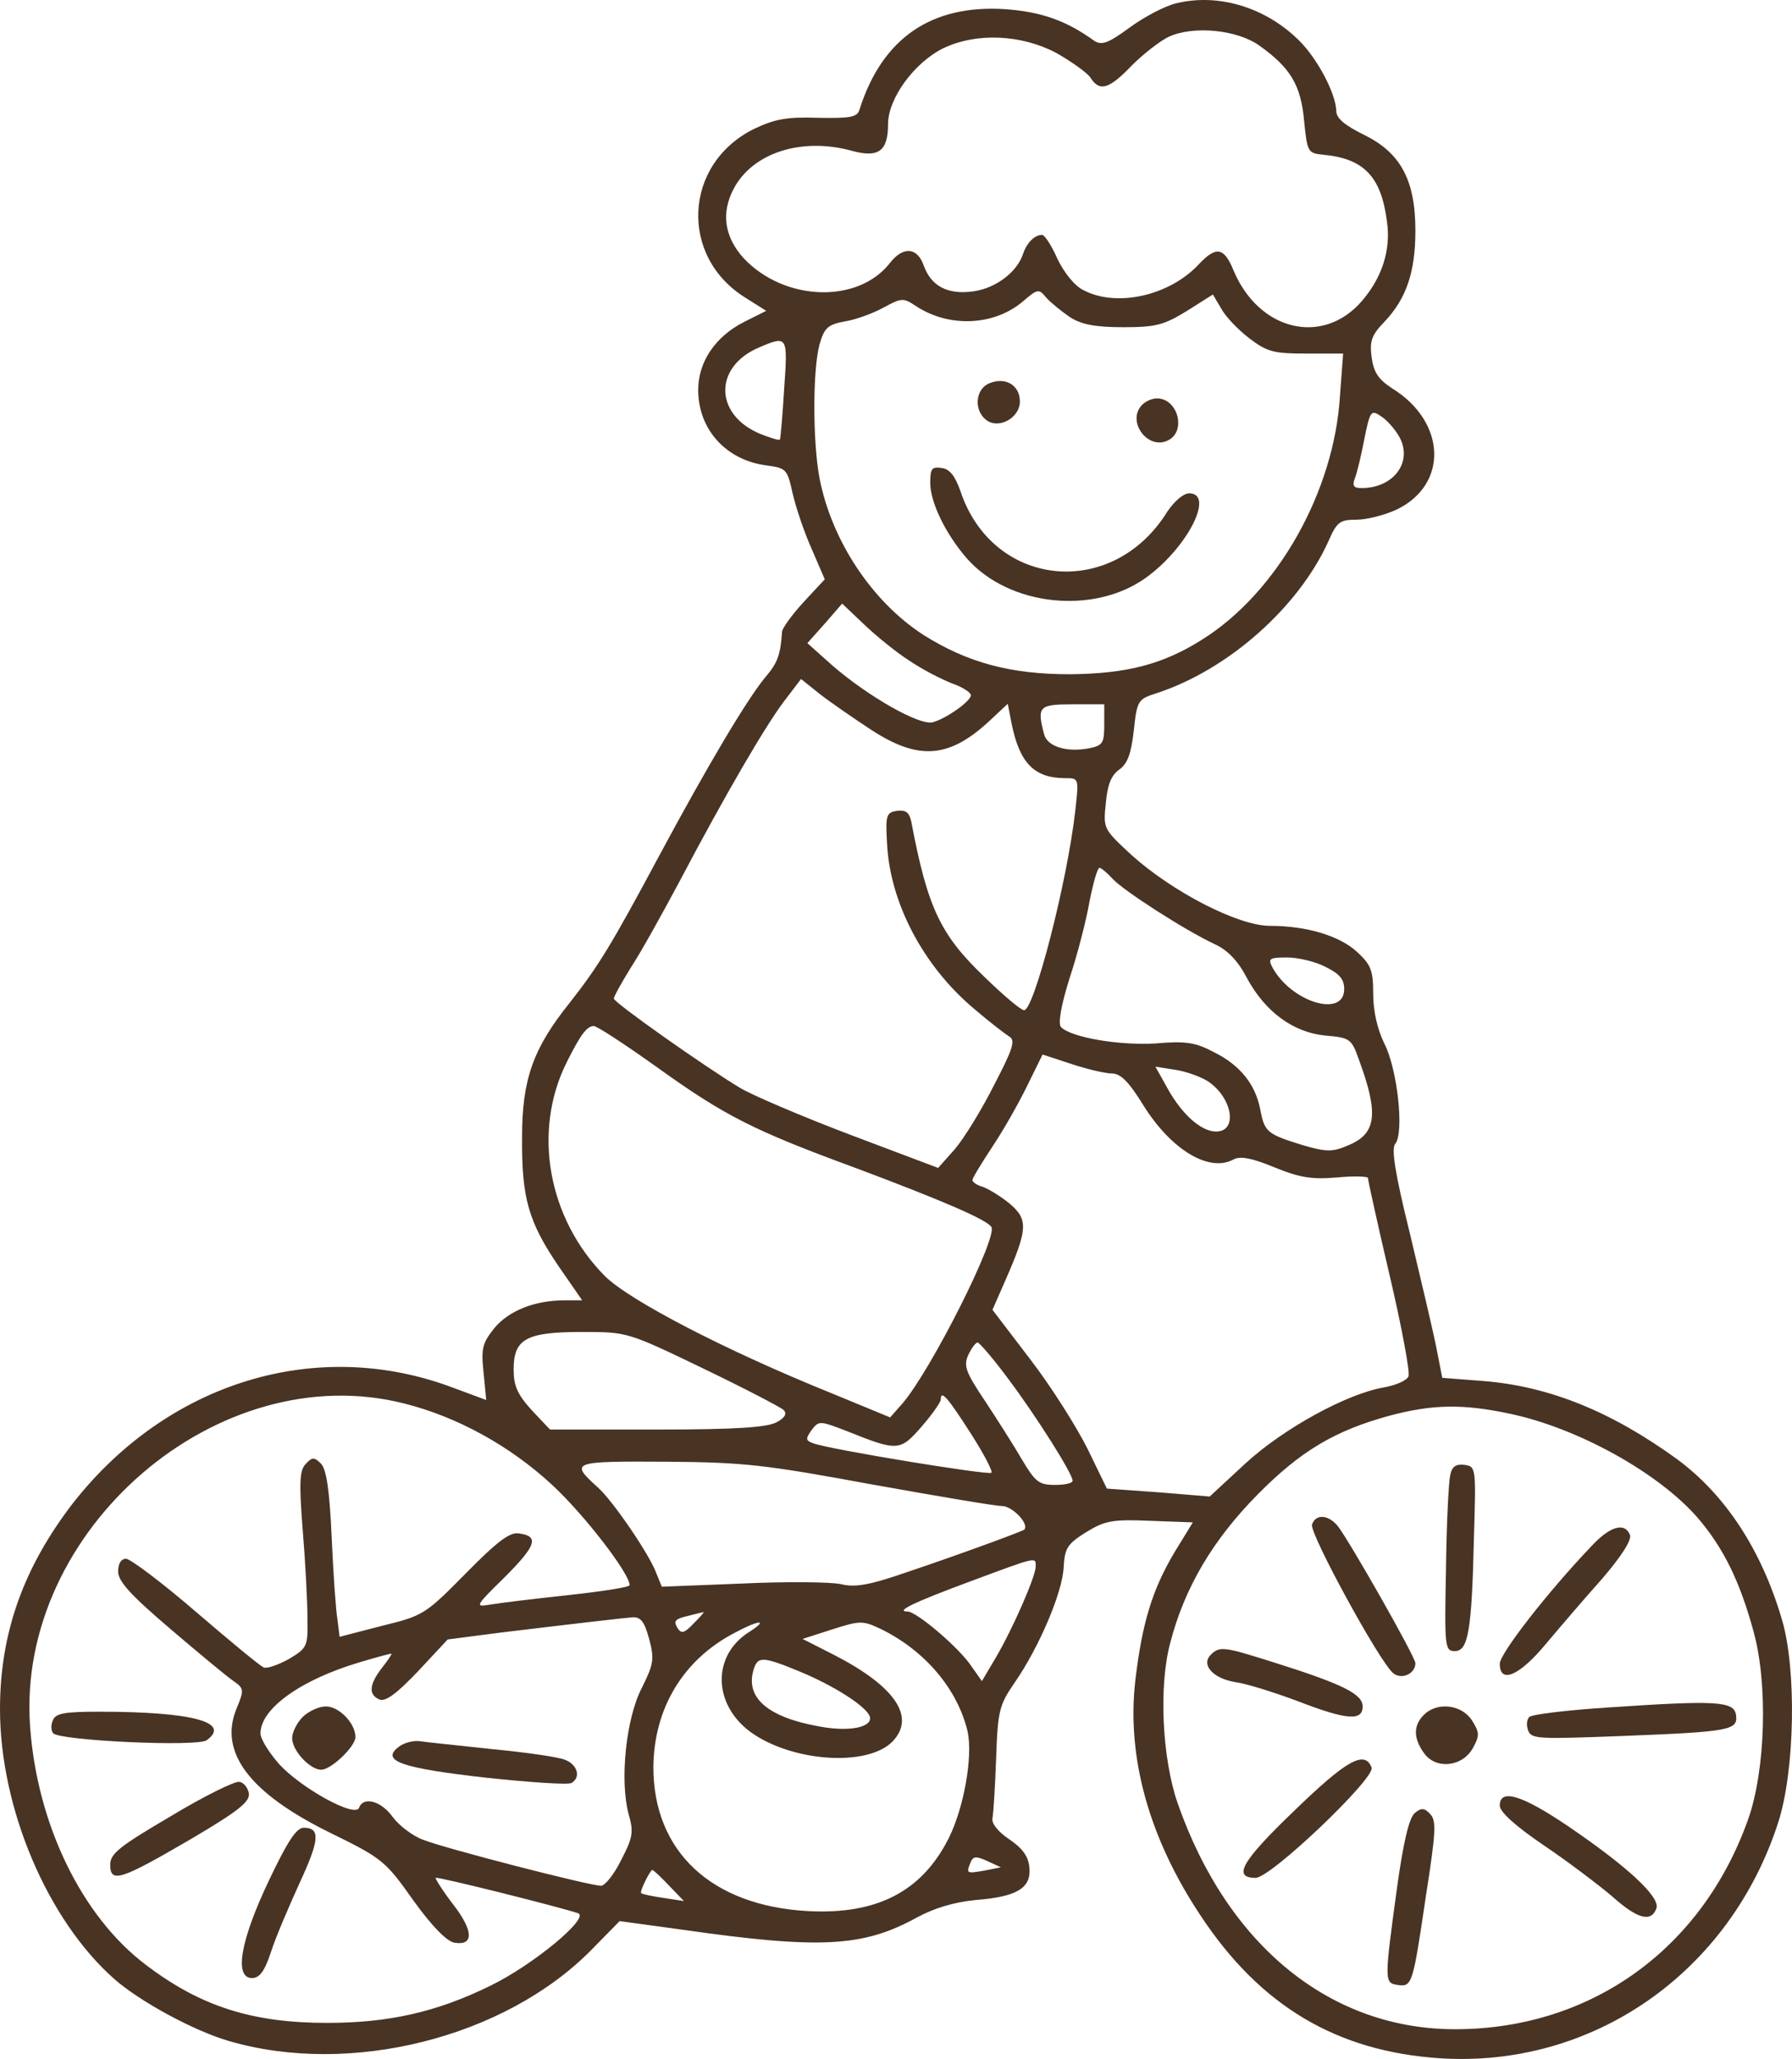 <?xml version="1.0" encoding="UTF-8" standalone="no"?>
<svg
   version="1.0"
   width="339.816pt"
   height="390.374pt"
   viewBox="0 0 339.816 390.374"
   preserveAspectRatio="xMidYMid"
   id="svg522"
   sodipodi:docname="iStock_1321221451_1733912860171 - VŠE.svg"
   inkscape:version="1.2 (dc2aedaf03, 2022-05-15)"
   xml:space="preserve"
   xmlns:inkscape="http://www.inkscape.org/namespaces/inkscape"
   xmlns:sodipodi="http://sodipodi.sourceforge.net/DTD/sodipodi-0.dtd"
   xmlns="http://www.w3.org/2000/svg"
   xmlns:svg="http://www.w3.org/2000/svg"><defs
     id="defs526" /><sodipodi:namedview
     id="namedview524"
     pagecolor="#ffffff"
     bordercolor="#666666"
     borderopacity="1.0"
     inkscape:showpageshadow="2"
     inkscape:pageopacity="0.0"
     inkscape:pagecheckerboard="0"
     inkscape:deskcolor="#d1d1d1"
     inkscape:document-units="pt"
     showgrid="false"
     inkscape:zoom="0.2503158"
     inkscape:cx="7166.9467"
     inkscape:cy="1300.3574"
     inkscape:window-width="1920"
     inkscape:window-height="1001"
     inkscape:window-x="-9"
     inkscape:window-y="-9"
     inkscape:window-maximized="1"
     inkscape:current-layer="svg522" /><g
     id="g2568"
     transform="translate(-3287.592,858.334)"
     style="fill:#493323;fill-opacity:1;stroke:none;stroke-opacity:1"><path
       d="m 3510.592,-857.697 c -2.1,0.5 -6.1,2.6 -8.8,4.6 -4.1,3 -5.3,3.4 -6.7,2.5 -5.4,-3.9 -10.1,-5.5 -16.9,-6 -14,-0.9 -23.3,5.5 -27.6,19 -0.4,1.5 -1.7,1.7 -7.8,1.6 -5.9,-0.2 -8.2,0.2 -12.2,2.1 -13.4,6.6 -14.3,24.3 -1.5,32.1 l 3.8,2.4 -4.2,2.1 c -5.5,2.8 -8.7,7.6 -8.7,12.9 0,7.5 5.3,13.3 12.9,14.3 3.8,0.5 4,0.7 5,5.3 0.6,2.6 2.2,7.4 3.6,10.5 l 2.5,5.8 -4,4.3 c -2.2,2.4 -4,4.9 -4.1,5.6 -0.3,4.4 -0.8,5.9 -3.2,8.7 -3.4,4.1 -10.8,16.5 -20.2,34 -9,16.8 -11.4,20.7 -16.8,27.6 -7,8.7 -9.1,14.6 -9.1,25.5 -0.1,11.6 1.2,16.1 6.9,24.5 l 4.5,6.5 h -3.3 c -5.6,0 -10.5,1.9 -13.3,5.2 -2.3,2.9 -2.6,3.8 -2.1,8.5 l 0.5,5.2 -6.2,-2.3 c -25.9,-9.8 -54.2,-1.1 -72.2,21.9 -9.3,12.1 -13.8,24.5 -13.8,39 0,18.8 9,40 21.7,51.2 4.9,4.3 15.1,9.8 21.6,11.7 23.1,6.8 52.4,-0.6 68.8,-17.2 l 5.4,-5.5 11.7,1.6 c 26.5,3.8 34.5,3.3 44.7,-2.3 3.3,-1.8 7.1,-2.9 11.1,-3.3 7.9,-0.6 10.6,-2.3 10.2,-6.2 -0.2,-2.1 -1.3,-3.6 -3.8,-5.3 -2.1,-1.4 -3.4,-3 -3.2,-4 0.2,-1 0.5,-6.1 0.7,-11.4 0.3,-9 0.6,-10.1 3.5,-14.3 4.7,-6.8 9.1,-17.2 9.3,-21.9 0.2,-3.6 0.7,-4.4 4.2,-6.6 3.6,-2.2 4.9,-2.5 12.1,-2.2 l 8.2,0.3 -3.5,5.7 c -4.2,7.1 -6.1,13.3 -7.4,24.2 -1.7,14.6 2.6,30 12.4,44.7 11.3,17.1 25.8,25.7 45.3,27 29,1.9 55,-16.2 64.2,-44.7 3.2,-9.9 3.5,-29.2 0.7,-38.5 -3.9,-13.3 -10.8,-23.7 -19.9,-30.4 -12.4,-9 -24.2,-13.8 -36.7,-14.8 l -7.8,-0.6 -1.1,-5.6 c -0.6,-3.1 -2.9,-12.8 -5,-21.6 -2.9,-11.7 -3.6,-16.3 -2.8,-17.2 1.7,-2.1 0.4,-14.2 -2.1,-19 -1.3,-2.7 -2.1,-6.1 -2.1,-9.4 0,-4.4 -0.4,-5.5 -3,-7.9 -3.3,-3.1 -9.6,-5 -16.6,-5 -6,0 -18.4,-6.4 -26.2,-13.4 -5.4,-5 -5.4,-5 -4.9,-9.9 0.3,-3.4 1,-5.2 2.5,-6.3 1.6,-1.1 2.3,-3 2.8,-7.4 0.6,-5.7 0.8,-6 4.3,-7.1 13.5,-4.4 26.9,-16.2 32.6,-28.8 1.6,-3.7 2.2,-4.1 5.3,-4.1 2,0 5.5,-0.9 7.8,-2 9.7,-4.8 9.2,-16.6 -1,-22.9 -2.6,-1.7 -3.5,-3 -3.9,-5.9 -0.4,-3.1 0,-4.2 2.4,-6.7 4.2,-4.4 5.9,-9.5 5.9,-17.3 0,-9.6 -2.8,-14.8 -9.8,-18.2 -3.6,-1.8 -5.2,-3.1 -5.2,-4.5 -0.1,-3.3 -3.5,-9.8 -7,-13.3 -6.3,-6.3 -15.3,-9.1 -23.4,-7.1 z m 15.8,8 c 5.9,4.2 7.9,7.5 8.5,14.3 0.6,5.9 0.7,6.1 3.6,6.4 7.7,0.7 11,4.1 12.1,12.6 0.8,5.4 -0.9,10.7 -4.8,15.2 -7.4,8.5 -19.5,5.6 -24.3,-5.9 -1.8,-4.4 -3.3,-4.6 -6.6,-1.1 -5.5,5.9 -15.5,8.2 -21.8,4.9 -1.7,-0.8 -3.7,-3.3 -5,-6 -1.1,-2.5 -2.4,-4.5 -2.9,-4.5 -1.4,0 -2.9,1.5 -3.6,3.6 -1.1,3.4 -5.1,6.5 -9.4,7.1 -4.9,0.7 -8,-1 -9.4,-4.8 -1.2,-3.6 -4,-3.8 -6.5,-0.5 -6.1,7.7 -20,7.2 -27.7,-1 -3.6,-4 -4.3,-8.5 -1.9,-13.1 3.6,-6.9 13,-9.9 22.6,-7.2 4.9,1.3 6.7,0 6.7,-5.1 0,-4.9 5,-11.7 10.5,-14.4 6.3,-3 14.8,-2.6 21.4,0.9 3,1.7 5.9,3.8 6.5,4.7 1.7,2.7 3.5,2.2 7.8,-2.3 2.2,-2.2 5.4,-4.7 7.1,-5.5 4.7,-2.1 12.9,-1.3 17.1,1.7 z m -35.9,51.5 c 2.2,1.4 4.8,1.9 10.1,1.9 6.2,0 7.7,-0.4 12.1,-3.1 l 4.9,-3.1 1.6,2.7 c 0.8,1.5 3.2,4 5.3,5.6 3.4,2.6 4.7,2.9 10.8,2.9 h 7 l -0.6,8 c -1.1,18.2 -11.9,37.3 -26.1,46.2 -7.4,4.7 -14.3,6.5 -25.1,6.6 -11.3,0 -19.4,-2.2 -27.7,-7.4 -9.8,-6.3 -17.5,-17.9 -19.8,-29.8 -1.3,-6.9 -1.3,-20.5 0,-25.3 0.9,-3.2 1.6,-3.8 4.8,-4.4 2,-0.3 5.3,-1.5 7.3,-2.6 3.5,-1.9 3.8,-1.9 6.2,-0.3 6.4,4.2 15,3.7 20.4,-1 2.7,-2.3 2.9,-2.3 4.3,-0.6 0.8,0.9 2.9,2.6 4.5,3.7 z m -54.2,13.6 c -0.3,5.1 -0.7,9.4 -0.8,9.6 -0.2,0.2 -1.8,-0.3 -3.8,-1.1 -8.6,-3.6 -8.8,-12.6 -0.3,-16.3 5.6,-2.4 5.6,-2.3 4.9,7.8 z m 116.6,9 c 2.7,4.7 -0.9,9.8 -7.1,9.8 -1.5,0 -1.8,-0.4 -1.3,-1.8 0.4,-0.9 1.2,-4.3 1.8,-7.4 1.1,-5.5 1.3,-5.7 3.2,-4.4 1.1,0.7 2.6,2.4 3.4,3.8 z m -92.9,42.5 c 2.5,1.7 6.2,3.6 8.3,4.4 2,0.7 3.6,1.8 3.4,2.3 -0.4,1.3 -4.7,4.3 -7.2,5 -2.5,0.7 -12.3,-4.9 -19.1,-10.8 l -4.7,-4.2 3.3,-3.7 3.3,-3.8 4.1,3.9 c 2.3,2.2 6.1,5.3 8.6,6.9 z m -7.1,13.2 c 9.1,5.9 14.9,5.3 22.7,-2.1 l 3.1,-2.9 0.7,3.6 c 1.5,7.6 4.3,10.5 10.2,10.5 2.6,0 2.6,0 1.9,6.2 -1.5,13.4 -7.8,37.8 -9.7,37.8 -0.6,0 -3.9,-2.8 -7.4,-6.2 -8.5,-8.1 -10.9,-13.2 -14,-29.6 -0.4,-1.7 -1,-2.2 -2.7,-2 -2,0.3 -2.2,0.8 -1.9,6 0.5,11.3 6.8,23.4 16.6,31.6 2.8,2.4 5.8,4.7 6.6,5.2 1.2,0.7 0.7,2.3 -2.9,9.2 -2.3,4.6 -5.7,10.1 -7.4,12.1 l -3.2,3.6 -16.7,-6.3 c -9.2,-3.5 -18.6,-7.5 -20.9,-8.9 -6.8,-4.1 -23.8,-16.1 -23.9,-16.9 0,-0.4 1.5,-3.1 3.3,-6 1.9,-2.9 6,-10.3 9.2,-16.3 8.7,-16.5 16.3,-29.5 19.8,-34.1 l 3.2,-4.2 3.5,2.8 c 1.9,1.5 6.4,4.6 9.9,6.9 z m 44.1,-1 c 0,3.4 -0.3,3.9 -2.7,4.4 -4.4,0.9 -8.1,-0.3 -8.7,-2.6 -1.4,-5.3 -1,-5.7 5.4,-5.7 h 6 z m 1.6,29.2 c 2,2.2 13.8,9.8 19.4,12.4 2.4,1.1 4.4,3.2 6,6.3 3.5,6.5 8.8,10.4 14.9,11 4.7,0.4 5,0.6 6.4,4.6 3.8,10.3 3.3,14 -2,16.2 -3,1.3 -4.1,1.3 -8.6,0 -6.8,-2.1 -7.3,-2.5 -8.1,-6.7 -0.9,-4.8 -3.8,-8.5 -8.9,-11 -3.4,-1.8 -5.3,-2.1 -11,-1.6 -6.8,0.4 -15.9,-1.1 -17.9,-3.1 -0.6,-0.6 0,-4.1 1.6,-9.2 1.5,-4.5 3.2,-11.1 3.8,-14.6 0.7,-3.5 1.5,-6.4 1.9,-6.4 0.3,0 1.4,0.9 2.5,2.1 z m 40.4,16.7 c 2.6,1.3 3.5,2.3 3.5,4.2 0,5.5 -10,2.5 -13.6,-4.1 -0.9,-1.7 -0.6,-1.9 2.8,-1.9 2.1,0 5.4,0.8 7.3,1.8 z m -127.1,18.8 c 13.2,9.5 18.6,12.2 38.2,19.4 16.5,6.2 24.6,9.7 25.5,11.1 1.2,2 -11.4,27.1 -16.9,33.5 l -2.3,2.6 -11.4,-4.7 c -19.8,-8 -38.1,-17.5 -42.7,-22.1 -10.8,-10.9 -13.8,-27.5 -7.2,-40.6 2.6,-5.2 3.8,-6.8 5.1,-6.8 0.6,0 5.8,3.4 11.7,7.6 z m 86.6,1.4 c 1.6,0 3.2,1.6 5.9,6 5.3,8.5 12.5,12.8 17.1,10.3 1.2,-0.7 3.5,-0.3 7.8,1.5 4.9,2 7.2,2.3 11.9,1.9 3.2,-0.3 5.8,-0.2 5.8,0.1 0,0.4 1.8,8.6 4.1,18.4 2.3,9.8 3.9,18.4 3.6,19.2 -0.3,0.8 -2.4,1.7 -4.6,2.1 -7.1,1.2 -19.1,7.8 -26.3,14.4 l -6.8,6.3 -9.7,-0.8 -9.8,-0.7 -3.7,-7.6 c -2.1,-4.2 -6.9,-11.8 -10.9,-17 l -7.1,-9.3 2.5,-5.7 c 4.2,-9.6 4.3,-11.4 0.8,-14.4 -1.7,-1.4 -4,-2.8 -5.1,-3.2 -1.1,-0.3 -2,-0.9 -2,-1.3 0,-0.4 1.8,-3.3 3.9,-6.5 2.2,-3.3 5.1,-8.5 6.6,-11.6 l 2.8,-5.7 5.5,1.8 c 3,1 6.5,1.8 7.7,1.8 z m 18.2,1.5 c 4.6,3.1 5.7,9.5 1.5,9.5 -2.8,0 -6.4,-3.2 -9.1,-8 l -2.4,-4.3 3.8,0.6 c 2,0.3 4.8,1.3 6.2,2.2 z m -95.8,54.4 c 7.9,3.8 14.8,7.4 15.3,7.9 0.7,0.7 0.2,1.5 -1.3,2.3 -1.8,1 -7.7,1.4 -22.7,1.4 h -20.3 l -3.5,-3.7 c -2.7,-3 -3.4,-4.6 -3.4,-7.7 0,-5.8 2.4,-7.1 13,-7.1 8.5,0 8.6,0 22.9,6.9 z m 57.9,2 c 5.4,7.2 12.2,18 12.2,19.3 0,0.5 -1.5,0.8 -3.4,0.8 -3,0 -3.7,-0.6 -6.2,-4.8 -1.5,-2.6 -4.7,-7.6 -7,-11.1 -3.7,-5.5 -4.1,-6.7 -3.2,-8.7 0.6,-1.3 1.4,-2.4 1.8,-2.4 0.3,0 3,3.1 5.8,6.9 z m -114.4,4.7 c 9.9,2.5 19.9,8 27.8,15.3 6.1,5.6 14.8,16.9 14.8,19.1 0,0.4 -5.3,1.2 -11.7,1.9 -6.5,0.7 -13.1,1.5 -14.8,1.8 -2.9,0.5 -2.8,0.3 2.8,-5.2 6,-6 6.6,-7.8 2.7,-8.3 -1.7,-0.3 -4.1,1.5 -10.1,7.6 -7.6,7.7 -8,8 -15.8,9.9 l -8.1,2.1 -0.4,-3.2 c -0.3,-1.7 -0.8,-8.7 -1.1,-15.6 -0.4,-9 -1,-12.9 -2,-14 -1.3,-1.3 -1.7,-1.3 -2.9,0 -1.2,1.2 -1.3,3.5 -0.6,12.5 0.5,6 0.9,13.5 0.9,16.7 0.1,5.4 0,5.7 -3.5,7.8 -2,1.1 -4.2,1.9 -4.8,1.6 -0.6,-0.2 -6.4,-5 -12.8,-10.5 -6.5,-5.6 -12.5,-10.1 -13.3,-10.1 -0.9,0 -1.5,0.9 -1.5,2.4 0,1.9 2.4,4.5 9.9,10.9 5.4,4.6 10.8,9.1 12,9.9 2,1.4 2,1.7 0.6,5.1 -3.5,8.3 2.3,16.1 17.8,23.7 9.8,4.8 10.4,5.3 15.7,12.8 3.6,5 6.4,7.8 7.8,8 3.7,0.6 3.6,-2.3 -0.3,-7.3 -2,-2.6 -3.4,-4.9 -3.3,-5 0.3,-0.3 23.4,5.5 27,6.7 2.4,0.8 -8.6,9.9 -16.7,13.8 -10.2,5 -19.3,7 -30.9,7 -14.1,0 -23.9,-3.1 -34.2,-10.9 -12.3,-9.2 -20.8,-26.8 -22.1,-45.4 -2.6,-37.2 35.7,-70.2 71.1,-61.1 z m 107.2,5.5 c 2.5,3.9 4.3,7.3 4,7.6 -0.5,0.5 -30.6,-4.4 -33.8,-5.6 -1.4,-0.5 -1.5,-0.8 -0.3,-2.5 1.4,-1.8 1.5,-1.8 6.7,0.2 9.7,3.9 10.1,3.8 14.2,-0.9 2,-2.3 3.6,-4.6 3.6,-5.1 0,-1.9 1.3,-0.4 5.6,6.3 z m 102.3,-3.6 c 12.9,2.7 28.2,11.2 35.6,19.7 4.9,5.7 8,12 10.6,21.5 2.8,10 2.3,26.4 -1,35.7 -8.7,24.5 -29.6,39.6 -55.1,39.8 -23.9,0.2 -43.6,-15.7 -53.1,-42.9 -2.9,-8.4 -3.6,-22.1 -1.4,-30.3 2.7,-10.5 8.1,-19.6 16.6,-28.2 8.2,-8.3 14.7,-12.1 24.9,-14.9 8.2,-2.2 14,-2.3 22.9,-0.4 z m -121,13.4 c 12.3,2.2 23.4,4.1 24.7,4.1 2,0 5.3,3.5 4.2,4.5 -0.6,0.4 -12,4.6 -21.8,7.9 -7.5,2.6 -10.2,3.1 -13,2.4 -1.9,-0.4 -10.3,-0.5 -18.7,-0.1 l -15.2,0.6 -1.1,-2.7 c -1.3,-3.5 -8.2,-13.6 -11,-16.1 -5.4,-4.9 -5.1,-5 12.9,-4.9 14.9,0.1 18.9,0.6 39,4.3 z m 31.1,15.6 c 0,1.8 -4.3,11.7 -7.6,17.3 l -2.6,4.4 -2.4,-3.4 c -2.7,-3.6 -10.1,-9.8 -11.7,-9.8 -2.4,0 1.1,-1.7 11.6,-5.6 13.2,-4.9 12.7,-4.8 12.7,-2.9 z m -64.8,10.7 c -1.9,2 -2.4,2.1 -3.2,0.8 -0.7,-1.2 -0.3,-1.6 1.8,-2.1 1.5,-0.4 2.9,-0.7 3.2,-0.8 0.2,0 -0.6,0.9 -1.8,2.1 z m -8.5,3 c 1,3.8 0.9,4.7 -1.4,9.3 -3,5.8 -4.2,17.5 -2.5,23.9 1,3.4 0.8,4.5 -1.4,8.7 -1.3,2.7 -3.1,4.9 -3.8,4.9 -2.2,0 -29.7,-7.1 -33.7,-8.7 -2,-0.7 -4.6,-2.7 -5.8,-4.3 -2.2,-3.1 -5.6,-4 -6.4,-1.8 -0.7,2 -11,-3.7 -15.2,-8.3 -1.9,-2.2 -3.5,-4.7 -3.5,-5.8 0,-4.7 7.7,-10.2 18.9,-13.5 3,-0.9 5.6,-1.6 5.9,-1.6 0.2,0 -0.6,1.2 -1.7,2.6 -2.5,3.2 -2.7,5.2 -0.5,6.1 1.2,0.4 3.3,-1.2 7.3,-5.4 l 5.6,-6 10,-1.3 c 14.9,-1.8 22.8,-2.7 25,-2.9 1.6,-0.1 2.3,0.8 3.2,4.1 z m 19.1,-1.4 c -7.2,4.4 -7.1,13.8 0.2,19.1 7.8,5.6 22,6.6 26.8,1.8 4.5,-4.6 0.7,-10.4 -10.9,-16.4 l -6.1,-3.1 5.6,-1.8 c 5.3,-1.7 5.8,-1.7 9.2,-0.1 8.4,4.1 14.6,11.4 16.5,19.5 1,4.7 -0.7,14.4 -3.6,20.2 -5.1,10.1 -13.6,14.5 -26.7,13.8 -18.3,-1 -29.3,-11.3 -29.3,-27.3 0.1,-11.1 5.6,-20.3 15.3,-25.4 4.6,-2.5 6.7,-2.7 3,-0.3 z m 9.5,7.6 c 6.5,2.7 12.4,6.5 13.2,8.4 0.8,2.1 -3.7,3.1 -9.5,2 -9.6,-1.7 -13.9,-5.3 -12.6,-10.4 0.8,-3 1.6,-3 8.9,0 z m 35.1,37.7 c -3.5,0.6 -3.6,0.6 -2.8,-1.4 0.5,-1.3 1,-1.4 3.2,-0.4 l 2.6,1.2 z m -59.9,2.9 2.8,2.9 -3.9,-0.6 c -2.1,-0.3 -4,-0.7 -4.2,-0.9 -0.4,-0.2 1.7,-4.4 2.1,-4.4 0.2,0 1.6,1.3 3.2,3 z"
       id="path24-4"
       style="fill:#493323;fill-opacity:1;stroke:none;stroke-width:0.1;stroke-opacity:1" /><path
       d="m 3475.292,-785.697 c -2.7,1 -3.1,5 -0.8,6.9 2.4,2 6.5,-0.3 6.5,-3.4 0,-3.1 -2.7,-4.7 -5.7,-3.5 z"
       id="path26-4"
       style="fill:#493323;fill-opacity:1;stroke:none;stroke-width:0.1;stroke-opacity:1" /><path
       d="m 3504.192,-781.597 c -3.1,3.1 1.1,8.8 5,6.7 3.4,-1.8 1.7,-7.9 -2.2,-7.9 -0.9,0 -2.1,0.5 -2.8,1.2 z"
       id="path28-4"
       style="fill:#493323;fill-opacity:1;stroke:none;stroke-width:0.1;stroke-opacity:1" /><path
       d="m 3463.992,-766.797 c 0,3.7 2.9,9.7 7,14.4 8,9 24,10.7 33.9,3.6 7.9,-5.7 13.1,-16 8.2,-16 -1.1,0 -2.8,1.5 -4.1,3.4 -10.4,16.9 -33.2,14.6 -39.3,-3.9 -1,-2.8 -2,-4.1 -3.5,-4.3 -1.9,-0.3 -2.2,0.1 -2.2,2.8 z"
       id="path30-0"
       style="fill:#493323;fill-opacity:1;stroke:none;stroke-width:0.1;stroke-opacity:1" /><path
       d="m 3297.592,-532.097 c -0.4,0.9 -0.3,2 0.1,2.4 1.4,1.4 27.4,2.6 29.1,1.3 4.7,-3.4 -2.8,-5.4 -20.3,-5.4 -6.8,0 -8.4,0.3 -8.9,1.7 z"
       id="path32-2"
       style="fill:#493323;fill-opacity:1;stroke:none;stroke-width:0.1;stroke-opacity:1" /><path
       d="m 3319.992,-513.997 c -9.7,5.7 -11.5,7.1 -11.5,9.2 0,3.6 2,2.9 15.2,-4.8 9,-5.3 11.3,-7.1 11.1,-8.7 -0.2,-1.1 -1,-2.1 -1.8,-2.2 -0.8,-0.2 -6.7,2.7 -13,6.5 z"
       id="path34-8"
       style="fill:#493323;fill-opacity:1;stroke:none;stroke-width:0.1;stroke-opacity:1" /><path
       d="m 3338.492,-501.597 c -5.4,11.4 -6.5,18.3 -3.1,18.3 1.4,0 2.4,-1.3 3.6,-5 0.9,-2.8 3.4,-8.6 5.4,-13 3.8,-8.2 4,-10.5 0.8,-10.5 -1.4,0 -3.1,2.6 -6.7,10.2 z"
       id="path36-2"
       style="fill:#493323;fill-opacity:1;stroke:none;stroke-width:0.1;stroke-opacity:1" /><path
       d="m 3562.592,-578.597 c -0.3,1.3 -0.7,9.3 -0.8,17.8 -0.3,14.9 -0.2,15.5 1.7,15.5 2.5,0 3.2,-3.8 3.6,-21.5 0.4,-13.3 0.4,-13.5 -1.8,-13.8 -1.6,-0.2 -2.4,0.3 -2.7,2 z"
       id="path38-0"
       style="fill:#493323;fill-opacity:1;stroke:none;stroke-width:0.1;stroke-opacity:1" /><path
       d="m 3536.392,-569.297 c -0.6,1.5 12.8,26.1 15.4,28.2 1.6,1.3 4.2,0.1 4.2,-1.9 0,-1.2 -12.8,-23.7 -14.8,-26.1 -1.8,-2.1 -4.1,-2.2 -4.8,-0.2 z"
       id="path40-3"
       style="fill:#493323;fill-opacity:1;stroke:none;stroke-width:0.1;stroke-opacity:1" /><path
       d="m 3589.292,-565.097 c -8.3,8.7 -17.3,20.3 -17.3,22.2 0,3.9 3.7,2.3 8.7,-3.7 2.6,-3.1 7.4,-8.7 10.7,-12.4 3.7,-4.3 5.6,-7.3 5.3,-8.3 -1,-2.5 -3.8,-1.7 -7.4,2.2 z"
       id="path42-8"
       style="fill:#493323;fill-opacity:1;stroke:none;stroke-width:0.1;stroke-opacity:1" /><path
       d="m 3517.192,-544.597 c -1.9,1.9 0.4,4.5 4.7,5.2 2.2,0.3 7.5,2 11.8,3.6 9.3,3.6 12.3,3.8 12.3,1 0,-2.4 -4,-4.3 -17,-8.4 -9.2,-2.9 -10.1,-3.1 -11.8,-1.4 z"
       id="path44-9"
       style="fill:#493323;fill-opacity:1;stroke:none;stroke-width:0.1;stroke-opacity:1" /><path
       d="m 3592.492,-534.597 c -7.7,0.5 -14.4,1.3 -14.9,1.8 -0.5,0.5 -0.6,1.6 -0.2,2.6 0.6,1.6 2.1,1.6 17.9,1 20.5,-0.8 21.9,-1.1 21.5,-4 -0.4,-2.6 -3.7,-2.8 -24.3,-1.4 z"
       id="path46-9"
       style="fill:#493323;fill-opacity:1;stroke:none;stroke-width:0.1;stroke-opacity:1" /><path
       d="m 3557.592,-533.197 c -2,2 -2,4.4 0,7.2 2.2,3.2 7.3,2.7 9.3,-0.9 1.3,-2.4 1.3,-2.9 -0.2,-5.3 -2,-3 -6.6,-3.5 -9.1,-1 z"
       id="path48-7"
       style="fill:#493323;fill-opacity:1;stroke:none;stroke-width:0.1;stroke-opacity:1" /><path
       d="m 3532.892,-514.897 c -9.9,9.5 -11.6,12.6 -7.2,12.6 2.9,0 22.7,-18.9 22,-20.9 -1.3,-3.4 -4.8,-1.4 -14.8,8.3 z"
       id="path50-7"
       style="fill:#493323;fill-opacity:1;stroke:none;stroke-width:0.1;stroke-opacity:1" /><path
       d="m 3571.992,-515.997 c 0,1.2 3,3.9 8.3,7.5 4.6,3.1 10.4,7.5 13,9.7 4.8,4.3 7.4,5 8.4,2.3 0.8,-2.1 -5.4,-7.9 -16.9,-15.7 -8.6,-5.8 -12.8,-7.1 -12.8,-3.8 z"
       id="path52-0"
       style="fill:#493323;fill-opacity:1;stroke:none;stroke-width:0.1;stroke-opacity:1" /><path
       d="m 3555.892,-514.597 c -1.1,0.9 -2.2,5.6 -3.4,14.3 -2.4,17.6 -2.4,17.9 0.1,18.3 2.8,0.4 2.9,0 5.4,-16.9 1.9,-12.1 2,-14.3 0.8,-15.5 -1.1,-1.2 -1.7,-1.2 -2.9,-0.2 z"
       id="path54-5"
       style="fill:#493323;fill-opacity:1;stroke:none;stroke-width:0.1;stroke-opacity:1" /><path
       d="m 3344.992,-532.797 c -1.1,1.1 -2,2.9 -2,4 0,2.4 3.4,6 5.5,6 1.9,0 6.5,-4.4 6.5,-6.2 0,-2.6 -3.1,-5.8 -5.6,-5.8 -1.3,0 -3.3,0.9 -4.4,2 z"
       id="path56-0"
       style="fill:#493323;fill-opacity:1;stroke:none;stroke-width:0.1;stroke-opacity:1" /><path
       d="m 3363.292,-527.197 c -3.7,2.7 0.4,4.1 16.4,5.9 8.4,0.9 15.7,1.4 16.3,1 1.8,-1.1 1.1,-3.5 -1.3,-4.4 -1.2,-0.5 -7.4,-1.4 -13.7,-2 -6.3,-0.7 -12.5,-1.3 -13.7,-1.5 -1.3,-0.2 -3.1,0.3 -4,1 z"
       id="path58-3"
       style="fill:#493323;fill-opacity:1;stroke:none;stroke-width:0.1;stroke-opacity:1" /></g></svg>
